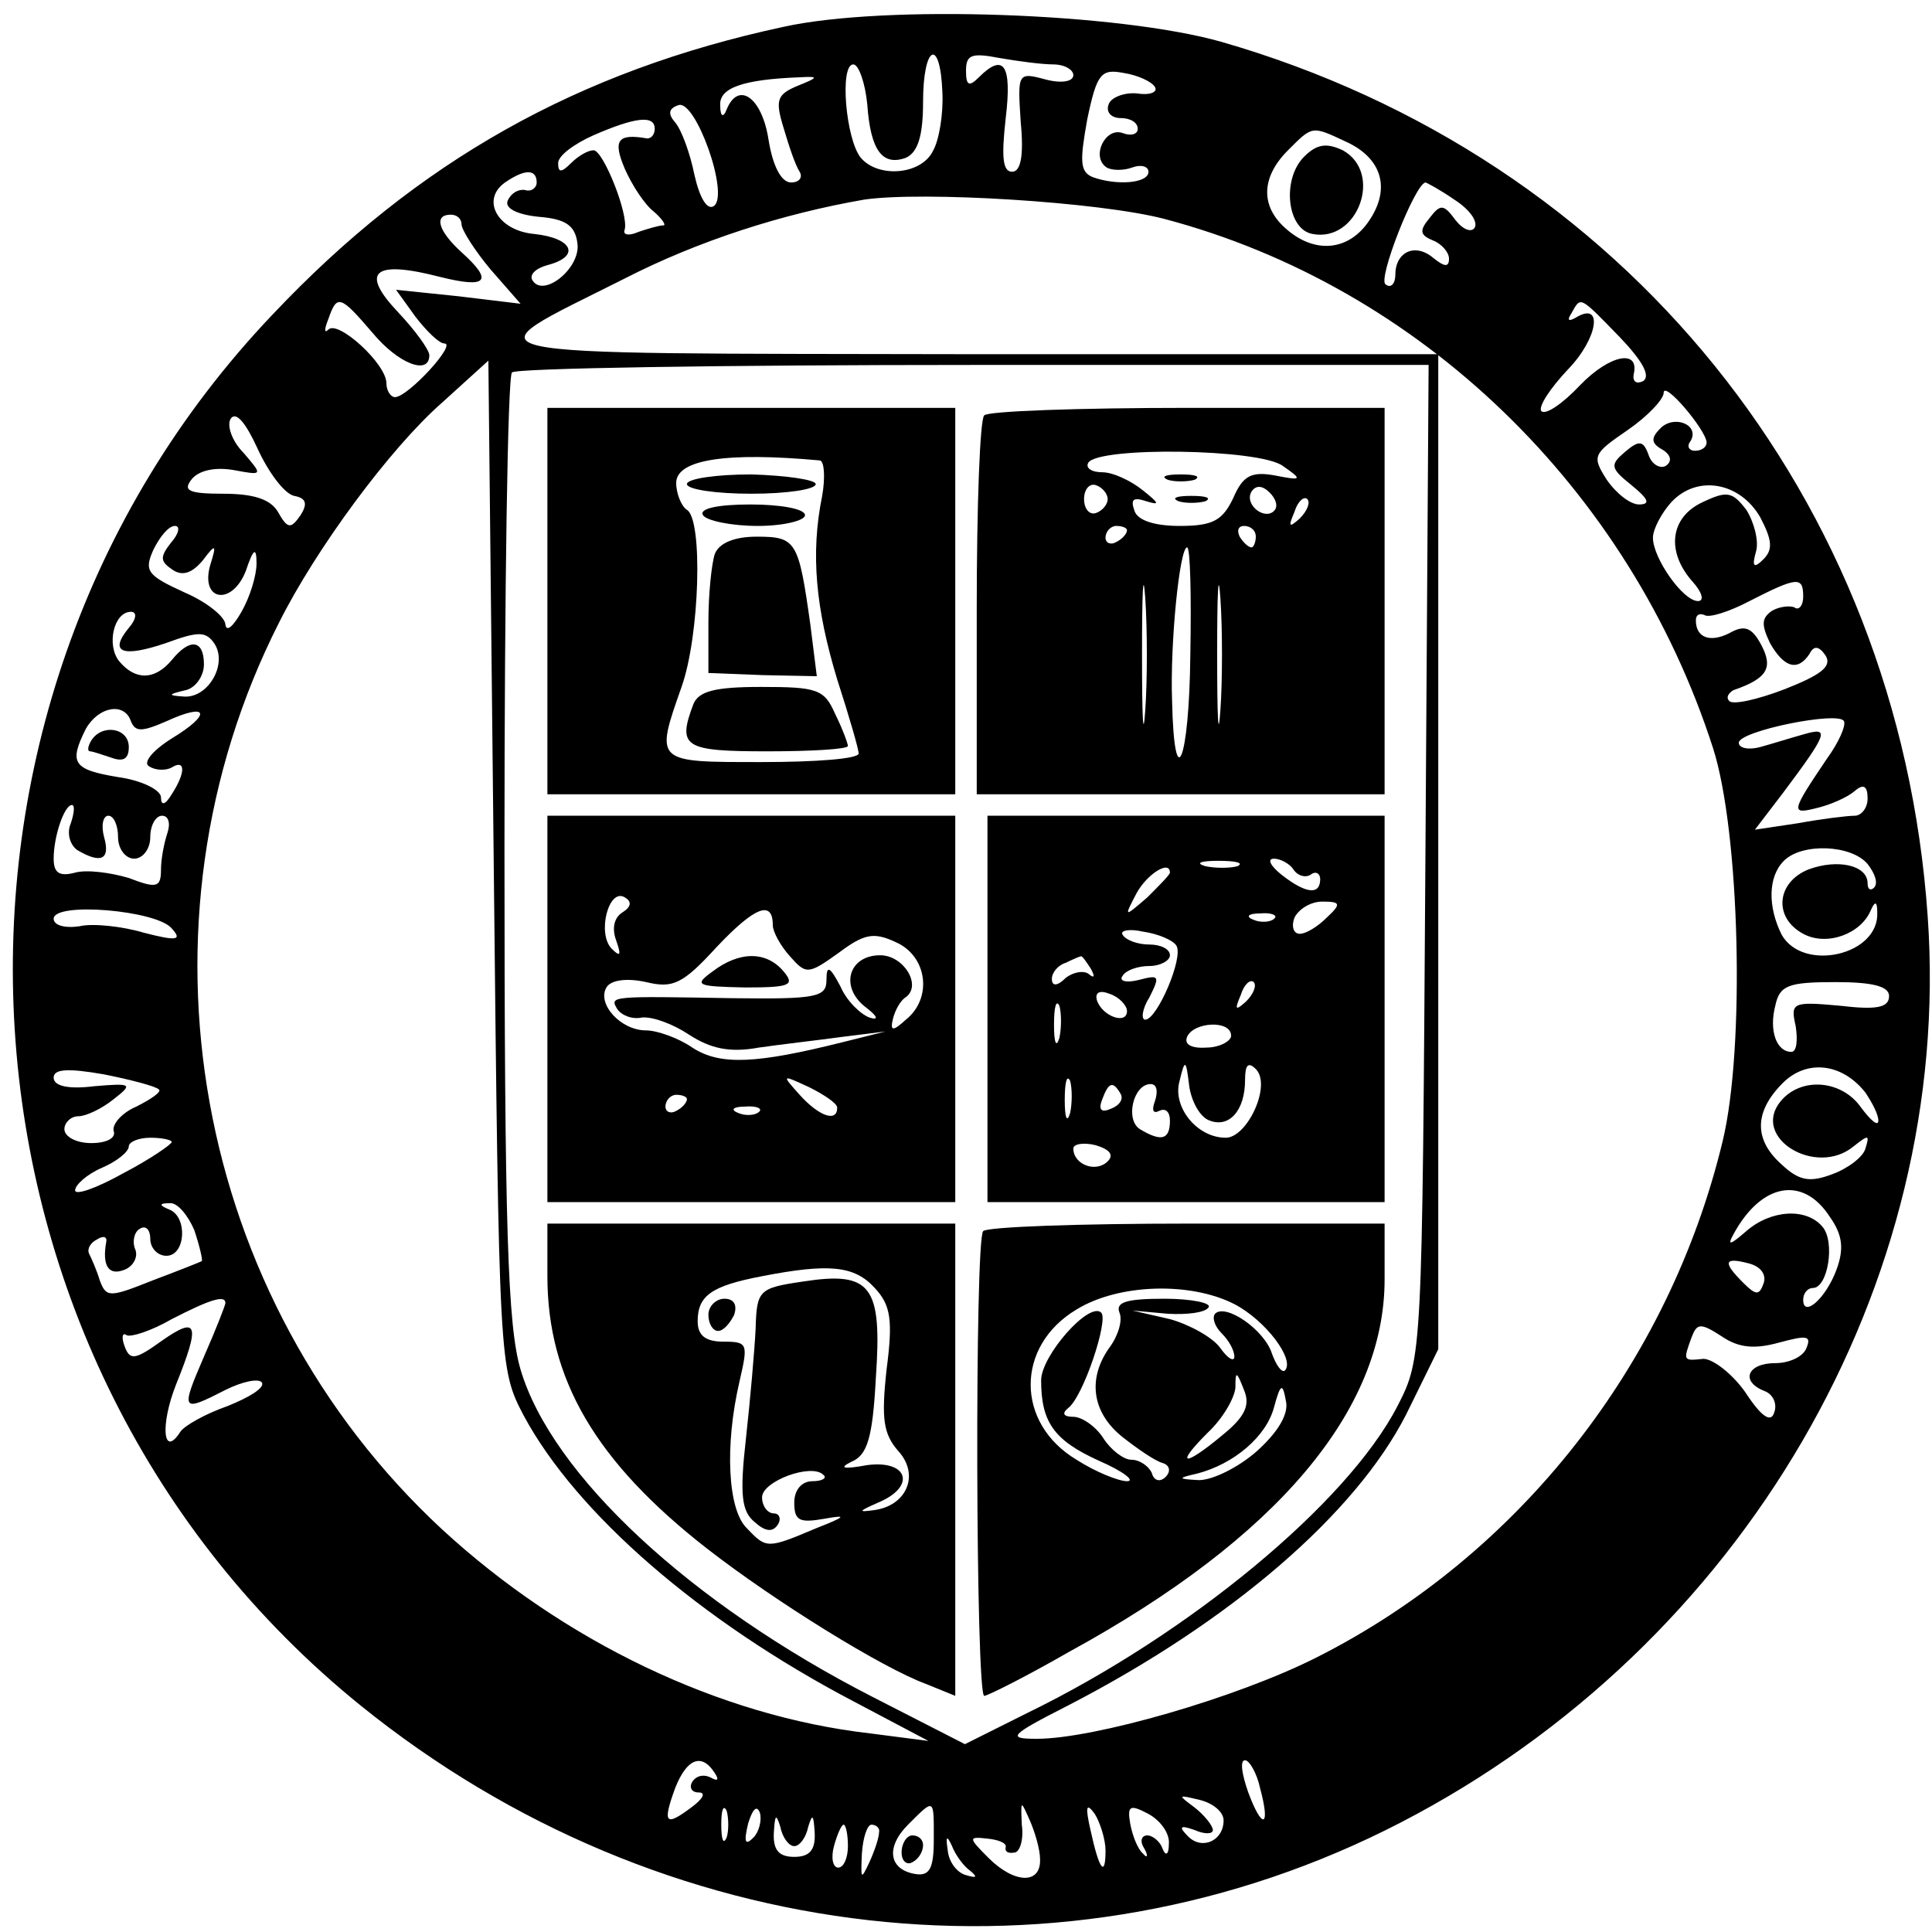 <?xml version="1.0" standalone="no"?>
<!DOCTYPE svg PUBLIC "-//W3C//DTD SVG 20010904//EN"
 "http://www.w3.org/TR/2001/REC-SVG-20010904/DTD/svg10.dtd">
<svg version="1.0" xmlns="http://www.w3.org/2000/svg"
 width="180pt" height="180pt" viewBox="0 0 180 180"
 preserveAspectRatio="xMidYMid meet">

<g transform="translate(0,180) scale(0.1,-0.1)"
fill="#000000" stroke="none">
<path d="M730 1775 c-191 -41 -341 -125 -476 -268 -353 -371 -315 -975 82
-1296 281 -227 658 -270 969 -109 319 165 515 501 491 844 -27 390 -283 707
-658 815 -95 27 -313 35 -408 14z m148 -61 c1 -20 -3 -45 -9 -55 -11 -22 -51
-25 -67 -6 -14 17 -20 87 -7 87 5 0 11 -17 13 -37 3 -43 14 -58 36 -50 11 5
16 20 16 52 0 53 16 61 18 9z m103 26 c11 0 19 -5 19 -10 0 -6 -11 -8 -26 -4
-26 7 -26 6 -23 -40 3 -31 0 -46 -8 -46 -9 0 -10 14 -6 50 6 50 -2 61 -25 38
-9 -9 -12 -8 -12 6 0 15 5 17 31 12 17 -3 40 -6 50 -6z m95 -21 c3 -5 -5 -8
-17 -6 -12 1 -24 -4 -26 -10 -3 -7 2 -13 11 -13 9 0 16 -4 16 -10 0 -5 -6 -7
-14 -4 -16 6 -30 -22 -15 -32 5 -3 16 -3 24 0 8 3 15 1 15 -4 0 -11 -30 -13
-52 -5 -12 5 -12 15 -5 54 9 43 13 47 34 43 13 -2 26 -8 29 -13z m-333 1 c-19
-8 -21 -13 -13 -39 5 -17 11 -35 15 -41 3 -5 0 -10 -8 -10 -9 0 -17 15 -21 40
-6 39 -28 55 -39 28 -3 -8 -6 -7 -6 4 -1 16 21 24 74 26 18 1 18 0 -2 -8z
m-78 -112 c-6 -4 -13 7 -18 29 -4 20 -12 42 -18 49 -7 8 -6 13 3 16 16 6 48
-84 33 -94z m-55 72 c0 -5 -3 -9 -7 -9 -28 5 -32 -2 -21 -28 7 -16 19 -34 27
-40 8 -7 12 -13 9 -13 -4 0 -14 -3 -23 -6 -9 -4 -15 -3 -13 2 4 14 -20 74 -29
74 -5 0 -14 -5 -21 -12 -9 -9 -12 -9 -12 0 0 7 15 18 33 26 39 17 57 19 57 6z
m644 -12 c33 -15 42 -43 22 -73 -19 -29 -51 -32 -78 -8 -24 21 -23 48 2 73 23
23 22 23 54 8z m-754 -38 c0 -5 -5 -9 -11 -7 -6 1 -13 -3 -16 -10 -3 -7 9 -13
29 -15 25 -2 34 -8 36 -25 3 -23 -32 -51 -42 -34 -3 5 3 11 14 14 31 8 24 25
-12 29 -35 3 -51 33 -26 49 18 12 28 11 28 -1z m855 -16 c14 -9 22 -20 19 -26
-3 -5 -11 -2 -18 7 -11 15 -14 15 -24 2 -10 -12 -9 -16 3 -21 8 -3 15 -11 15
-17 0 -8 -4 -8 -15 1 -17 14 -35 5 -35 -16 0 -8 -4 -13 -9 -9 -8 4 27 93 37
95 1 0 14 -7 27 -16z m-270 -18 c238 -63 433 -251 511 -493 25 -78 30 -279 9
-366 -50 -208 -190 -386 -378 -481 -75 -38 -208 -76 -261 -76 -28 0 -26 3 29
31 153 79 268 179 315 271 l30 61 0 464 0 463 -437 0 c-491 1 -469 -4 -322 70
70 36 149 61 224 74 54 8 219 -2 280 -18z m-655 -5 c0 -5 12 -24 27 -42 l28
-32 -58 7 -58 6 18 -25 c10 -13 22 -25 27 -25 12 0 -34 -50 -46 -50 -4 0 -8 6
-8 13 0 18 -45 59 -54 50 -4 -4 -4 0 0 10 8 23 11 22 41 -13 24 -29 53 -40 53
-21 0 5 -13 23 -29 40 -36 38 -23 49 39 33 44 -11 50 -4 20 23 -22 20 -26 35
-10 35 6 0 10 -4 10 -9z m1079 -105 c21 -22 29 -36 22 -41 -6 -3 -10 -1 -9 6
6 24 -22 19 -50 -10 -16 -17 -32 -28 -36 -24 -3 4 8 21 25 39 28 29 33 64 7
48 -7 -4 -8 -2 -4 4 9 16 7 17 45 -22z m-1021 -1005 c49 -91 164 -191 307
-266 l70 -37 -54 7 c-141 16 -286 86 -399 190 -232 215 -295 563 -152 845 34
68 103 162 152 205 l43 39 5 -469 c5 -469 5 -470 28 -514z m840 517 c-3 -463
-3 -463 -26 -508 -47 -91 -195 -213 -345 -286 l-58 -29 -86 44 c-170 87 -299
207 -328 305 -12 41 -15 130 -15 486 0 240 3 440 7 443 3 4 197 7 430 7 l424
0 -3 -462z m262 390 c0 -5 -5 -8 -11 -8 -5 0 -8 4 -4 9 9 15 -15 25 -28 12 -9
-9 -9 -14 2 -20 8 -5 9 -11 3 -15 -5 -3 -13 1 -16 10 -5 14 -9 14 -22 3 -14
-12 -14 -15 6 -31 16 -13 18 -18 7 -18 -8 0 -21 10 -30 23 -14 22 -13 24 19
46 19 13 34 29 34 35 0 12 39 -34 40 -46z m-1316 -50 c11 -2 13 -7 6 -18 -9
-13 -12 -13 -21 3 -7 12 -23 17 -51 17 -33 0 -38 3 -29 14 7 8 22 11 39 8 27
-5 27 -5 9 16 -11 11 -16 26 -12 32 5 7 14 -4 25 -28 10 -22 25 -42 34 -44z
m1366 -20 c11 -21 12 -30 3 -39 -9 -9 -11 -7 -7 7 3 10 -2 28 -9 39 -13 17
-18 18 -41 7 -30 -14 -34 -46 -9 -74 9 -10 11 -18 5 -18 -14 0 -42 40 -42 59
0 8 8 23 17 33 24 26 64 19 83 -14z m-1481 -24 c-10 -13 -10 -17 2 -25 9 -6
18 -3 28 9 12 16 13 15 7 -4 -10 -34 20 -39 33 -6 7 21 10 23 10 7 0 -11 -6
-31 -14 -45 -8 -14 -14 -19 -15 -12 0 7 -17 21 -38 30 -35 16 -38 20 -29 40 6
12 14 22 20 22 5 0 4 -7 -4 -16z m1521 -50 c0 -8 -4 -13 -8 -10 -4 2 -14 1
-21 -3 -10 -7 -10 -13 -2 -30 13 -23 26 -27 37 -10 4 8 9 7 15 -2 6 -10 -5
-18 -38 -31 -26 -10 -49 -15 -52 -11 -3 3 -1 7 4 10 32 11 37 21 26 42 -9 17
-16 19 -30 11 -18 -9 -31 -4 -31 12 0 5 3 7 8 5 4 -3 23 3 42 13 45 23 50 23
50 4z m-1560 -29 c-19 -23 -6 -28 35 -14 30 11 37 11 45 -1 12 -19 -6 -50 -28
-49 -16 1 -16 2 1 6 9 2 17 13 17 24 0 23 -13 25 -30 4 -16 -19 -34 -19 -49
-1 -12 15 -5 46 11 46 6 0 5 -7 -2 -15z m2 -87 c4 -10 10 -10 33 0 39 18 43 7
5 -16 -19 -12 -27 -23 -21 -26 6 -4 16 -4 21 -1 13 8 13 -5 0 -25 -6 -10 -10
-11 -10 -3 0 7 -18 16 -40 19 -42 7 -46 13 -30 45 12 21 36 25 42 7z m1580
-35 c-33 -49 -34 -52 -10 -46 13 3 29 10 36 16 8 7 12 5 12 -7 0 -9 -6 -16
-12 -16 -7 0 -31 -3 -53 -7 l-40 -6 26 34 c42 56 44 62 20 55 -11 -3 -30 -9
-41 -12 -11 -3 -20 -1 -20 4 0 11 94 30 98 20 2 -4 -5 -20 -16 -35z m-1636
-60 c-4 -9 -1 -20 6 -25 22 -13 31 -9 25 12 -3 11 -1 20 4 20 5 0 9 -9 9 -20
0 -11 7 -20 15 -20 8 0 15 9 15 20 0 11 5 20 11 20 6 0 8 -7 5 -16 -3 -9 -6
-24 -6 -34 0 -17 -4 -18 -30 -8 -17 5 -39 8 -50 5 -15 -4 -20 0 -20 13 0 21
10 50 17 50 3 0 2 -8 -1 -17z m1674 -38 c7 -9 10 -18 6 -22 -3 -3 -6 -2 -6 4
0 17 -28 23 -55 13 -30 -12 -33 -45 -5 -60 22 -12 54 0 63 22 4 9 6 8 6 -2 2
-40 -69 -56 -89 -21 -13 26 -13 54 2 69 17 17 63 15 78 -3z m-1580 -60 c10
-11 5 -12 -26 -4 -20 6 -48 9 -60 6 -14 -2 -24 1 -24 7 0 16 96 8 110 -9z
m1600 -63 c0 -11 -12 -13 -46 -9 -44 4 -46 3 -41 -19 2 -13 1 -24 -4 -24 -14
0 -21 20 -15 43 4 19 12 22 56 22 35 0 50 -4 50 -13z m-1612 -87 c3 -2 -7 -9
-21 -16 -14 -6 -23 -17 -21 -23 2 -6 -6 -11 -21 -11 -14 0 -25 6 -25 13 0 6 6
12 13 12 7 0 22 7 33 16 18 14 17 15 -18 12 -24 -3 -38 0 -38 8 0 8 13 9 47 3
25 -5 48 -11 51 -14z m1590 -3 c6 -9 12 -20 12 -26 0 -6 -7 0 -16 12 -18 26
-56 29 -75 6 -28 -34 33 -71 68 -42 14 11 15 11 11 -2 -2 -8 -17 -19 -31 -24
-21 -8 -31 -6 -47 9 -26 23 -26 49 1 76 22 22 55 19 77 -9z m-1578 -46 c0 -2
-20 -16 -45 -29 -25 -14 -45 -21 -45 -16 0 5 11 15 25 21 14 6 25 15 25 20 0
4 9 8 20 8 11 0 20 -2 20 -4z m1545 -70 c12 -17 13 -30 6 -49 -10 -27 -31 -45
-31 -28 0 6 4 11 9 11 14 0 21 43 9 57 -15 18 -48 16 -71 -4 -15 -13 -18 -14
-12 -3 26 48 65 55 90 16z m-1524 -12 c5 -15 8 -28 7 -29 -2 -1 -22 -9 -46
-18 -40 -16 -43 -16 -49 0 -3 10 -8 21 -10 25 -2 4 1 10 7 13 6 4 10 3 9 -2
-4 -22 2 -32 17 -26 8 3 13 12 10 19 -3 7 -1 16 4 19 6 4 10 -1 10 -9 0 -9 7
-16 15 -16 18 0 20 36 3 43 -10 4 -10 6 0 6 7 1 17 -11 23 -25z m1462 -50 c-4
-11 -7 -11 -19 1 -19 19 -18 24 5 18 12 -3 17 -11 14 -19z m-1433 -18 c0 -2
-9 -25 -20 -50 -22 -51 -21 -52 20 -31 16 8 31 11 34 7 3 -5 -12 -14 -32 -22
-20 -7 -40 -18 -44 -24 -16 -25 -19 6 -4 44 23 57 20 64 -13 41 -25 -18 -30
-19 -35 -5 -3 8 -2 13 2 10 4 -2 23 4 42 15 35 18 50 23 50 15z m1447 -37 c26
7 31 7 26 -5 -3 -8 -16 -14 -29 -14 -26 0 -33 -17 -10 -26 8 -3 12 -12 9 -20
-3 -10 -12 -4 -27 19 -12 17 -30 31 -39 31 -19 -2 -19 -2 -11 20 5 13 8 14 28
1 16 -11 31 -12 53 -6z m-991 -401 c4 -6 3 -8 -4 -4 -6 3 -13 2 -17 -4 -3 -5
-1 -10 6 -10 7 0 4 -6 -7 -14 -24 -18 -27 -15 -15 18 11 28 25 33 37 14z m508
-14 c10 -37 2 -39 -11 -4 -6 17 -8 30 -3 30 4 0 11 -12 14 -26z m-34 -30 c0
-19 -20 -28 -33 -15 -9 9 -8 11 6 6 9 -4 17 -4 17 0 0 4 -8 14 -17 21 -16 12
-16 12 5 7 12 -3 22 -11 22 -19z m-463 -16 c-3 -7 -5 -2 -5 12 0 14 2 19 5 13
2 -7 2 -19 0 -25z m25 0 c-8 -8 -9 -4 -5 13 4 13 8 18 11 10 2 -7 -1 -18 -6
-23z m168 -2 c0 -27 -4 -34 -17 -32 -25 4 -28 25 -7 46 25 25 24 25 24 -14z
m99 -18 c1 -24 -24 -23 -48 1 -19 19 -19 20 -1 18 10 -1 18 -4 17 -8 -1 -4 2
-6 8 -5 5 0 9 12 7 26 -1 23 -1 23 7 5 5 -11 10 -28 10 -37z m61 8 c0 -26 -6
-18 -14 19 -5 22 -4 26 4 15 5 -8 10 -24 10 -34z m59 6 c0 -10 -3 -12 -6 -4
-2 6 -9 12 -14 12 -6 0 -7 -6 -3 -12 4 -7 3 -10 -1 -5 -5 4 -10 17 -12 28 -3
17 0 18 17 9 11 -6 20 -18 19 -28z m-349 -2 c5 0 11 8 13 18 4 13 5 11 6 -5 1
-17 -5 -23 -19 -23 -14 0 -20 6 -19 23 1 16 2 18 6 5 2 -10 8 -18 13 -18z m50
0 c0 -11 -4 -20 -9 -20 -5 0 -7 9 -4 20 3 11 7 20 9 20 2 0 4 -9 4 -20z m29
13 c0 -5 -4 -17 -9 -28 -8 -17 -8 -16 -7 8 1 15 5 27 9 27 4 0 8 -3 7 -7z m85
-36 c7 -6 6 -7 -4 -4 -8 2 -16 12 -17 23 -2 13 -1 15 4 4 3 -8 11 -19 17 -23z"/>
<path d="M1215 1654 c-21 -21 -16 -68 8 -72 42 -8 66 57 28 78 -15 7 -24 6
-36 -6z"/>
<path d="M510 1240 l0 -180 190 0 190 0 0 180 0 180 -190 0 -190 0 0 -180z
m254 131 c4 -1 5 -16 2 -33 -11 -54 -6 -105 14 -171 11 -34 20 -65 20 -69 0
-5 -40 -8 -90 -8 -100 0 -100 -1 -75 70 17 48 20 156 5 165 -5 3 -10 15 -10
25 0 22 47 29 134 21z"/>
<path d="M640 1349 c0 -5 27 -9 60 -9 33 0 60 4 60 9 0 4 -27 8 -60 9 -33 0
-60 -4 -60 -9z"/>
<path d="M655 1320 c3 -5 26 -10 51 -10 24 0 44 5 44 10 0 6 -23 10 -51 10
-31 0 -48 -4 -44 -10z"/>
<path d="M666 1284 c-3 -9 -6 -37 -6 -64 l0 -47 51 -2 50 -1 -6 48 c-11 78
-13 82 -50 82 -21 0 -35 -6 -39 -16z"/>
<path d="M646 1144 c-15 -40 -9 -44 69 -44 41 0 75 2 75 5 0 2 -5 16 -12 30
-10 23 -17 25 -69 25 -43 0 -58 -4 -63 -16z"/>
<path d="M917 1413 c-4 -3 -7 -84 -7 -180 l0 -173 190 0 190 0 0 180 0 180
-183 0 c-101 0 -187 -3 -190 -7z m278 -47 c19 -13 18 -14 -7 -9 -22 4 -30 0
-39 -21 -10 -21 -19 -26 -50 -26 -23 0 -39 5 -42 14 -4 11 -1 13 11 9 13 -4
12 -2 -3 10 -11 9 -28 17 -38 17 -10 0 -16 4 -13 9 10 15 159 13 181 -3z
m-163 -31 c0 -5 -5 -11 -11 -13 -6 -2 -11 4 -11 13 0 9 5 15 11 13 6 -2 11 -8
11 -13z m155 -11 c-9 -9 -28 6 -21 18 4 6 10 6 17 -1 6 -6 8 -13 4 -17z m24
-7 c-10 -9 -11 -8 -5 6 3 10 9 15 12 12 3 -3 0 -11 -7 -18z m-161 -11 c0 -3
-4 -8 -10 -11 -5 -3 -10 -1 -10 4 0 6 5 11 10 11 6 0 10 -2 10 -4z m120 -6 c0
-5 -2 -10 -4 -10 -3 0 -8 5 -11 10 -3 6 -1 10 4 10 6 0 11 -4 11 -10z m-103
-162 c-2 -29 -3 -6 -3 52 0 58 1 81 3 53 2 -29 2 -77 0 -105z m42 52 c-1 -100
-15 -133 -17 -43 -2 53 7 143 14 143 3 0 4 -45 3 -100z m28 -52 c-2 -29 -3 -6
-3 52 0 58 1 81 3 53 2 -29 2 -77 0 -105z"/>
<path d="M1088 1353 c6 -2 18 -2 25 0 6 3 1 5 -13 5 -14 0 -19 -2 -12 -5z"/>
<path d="M1098 1333 c6 -2 18 -2 25 0 6 3 1 5 -13 5 -14 0 -19 -2 -12 -5z"/>
<path d="M510 860 l0 -180 190 0 190 0 0 180 0 180 -190 0 -190 0 0 -180z m70
90 c-8 -5 -10 -15 -6 -26 5 -14 4 -16 -4 -8 -14 14 -3 57 12 48 7 -4 6 -9 -2
-14z m140 -12 c0 -6 7 -19 16 -29 15 -17 17 -17 45 3 24 18 33 20 54 10 29
-13 34 -52 9 -72 -12 -11 -15 -11 -12 1 2 8 7 17 12 20 15 11 -2 39 -24 39
-29 0 -38 -29 -14 -48 12 -9 13 -13 4 -10 -8 3 -21 15 -27 29 -10 19 -13 20
-13 6 0 -16 -9 -18 -87 -17 -115 2 -115 2 -108 -10 4 -6 14 -10 23 -8 10 1 29
-6 44 -16 20 -13 38 -17 65 -12 21 3 56 7 78 10 l40 5 -40 -10 c-80 -20 -114
-22 -140 -5 -13 9 -33 16 -43 16 -24 0 -46 25 -37 40 4 7 19 9 37 5 25 -6 34
-2 66 33 35 37 52 44 52 20z m60 -170 c0 -14 -17 -8 -35 12 -17 19 -17 19 9 7
14 -7 26 -15 26 -19z m-140 8 c0 -3 -4 -8 -10 -11 -5 -3 -10 -1 -10 4 0 6 5
11 10 11 6 0 10 -2 10 -4z m67 -12 c-3 -3 -12 -4 -19 -1 -8 3 -5 6 6 6 11 1
17 -2 13 -5z"/>
<path d="M664 895 c-18 -13 -15 -14 30 -15 42 0 47 2 36 15 -16 19 -41 19 -66
0z"/>
<path d="M920 860 l0 -180 185 0 185 0 0 180 0 180 -185 0 -185 0 0 -180z
m233 133 c-7 -2 -21 -2 -30 0 -10 3 -4 5 12 5 17 0 24 -2 18 -5z m52 -3 c4 -6
11 -8 16 -5 5 4 9 1 9 -4 0 -15 -13 -14 -36 4 -10 8 -14 15 -7 15 6 0 15 -5
18 -10z m-115 -3 c0 -2 -10 -12 -21 -23 -22 -19 -22 -19 -10 4 10 18 31 31 31
19z m146 -42 c-8 -8 -19 -15 -25 -15 -6 0 -8 7 -5 15 4 8 15 15 26 15 17 0 18
-2 4 -15z m-49 -1 c-3 -3 -12 -4 -19 -1 -8 3 -5 6 6 6 11 1 17 -2 13 -5z m-91
-25 c7 -11 -18 -69 -29 -69 -4 0 -3 10 4 21 10 20 9 21 -10 16 -12 -3 -19 -1
-15 4 3 5 14 9 25 9 10 0 19 5 19 10 0 6 -9 10 -19 10 -11 0 -22 4 -25 9 -3 4
6 6 19 3 14 -2 28 -8 31 -13z m-80 -21 c4 -7 4 -10 -1 -6 -4 4 -14 3 -22 -3
-8 -8 -13 -8 -13 -1 0 6 6 13 13 15 6 3 13 6 14 6 1 1 5 -5 9 -11z m145 -31
c-10 -9 -11 -8 -5 6 3 10 9 15 12 12 3 -3 0 -11 -7 -18z m-111 -9 c0 -13 -23
-5 -28 10 -2 7 2 10 12 6 9 -3 16 -11 16 -16z m-63 -25 c-3 -10 -5 -4 -5 12 0
17 2 24 5 18 2 -7 2 -21 0 -30z m160 2 c0 -5 -11 -11 -23 -11 -14 -1 -21 3
-18 10 6 14 41 16 41 1z m-20 -79 c18 -7 33 9 33 38 0 14 3 17 10 10 15 -15
-8 -64 -28 -64 -27 0 -50 29 -43 53 5 21 6 20 9 -5 2 -14 10 -29 19 -32z
m-130 7 c-3 -10 -5 -4 -5 12 0 17 2 24 5 18 2 -7 2 -21 0 -30z m47 18 c3 -5
-1 -11 -9 -14 -9 -4 -12 -1 -8 9 6 16 10 17 17 5z m32 -7 c-3 -8 -2 -12 4 -9
6 3 10 -1 10 -9 0 -18 -8 -20 -28 -8 -14 9 -6 42 10 42 6 0 7 -7 4 -16z m-44
-56 c-11 -11 -32 -3 -32 12 0 4 9 6 21 3 13 -4 17 -9 11 -15z"/>
<path d="M510 611 c0 -96 45 -173 149 -254 63 -49 163 -111 204 -126 l27 -11
0 220 0 220 -190 0 -190 0 0 -49z m305 -11 c15 -16 17 -30 11 -76 -5 -46 -3
-60 11 -76 20 -22 8 -51 -23 -55 -15 -2 -14 -1 4 7 36 15 28 40 -10 35 -22 -4
-27 -3 -15 3 15 6 20 22 23 78 6 86 -4 100 -68 90 -41 -6 -43 -8 -44 -44 -1
-20 -5 -66 -9 -102 -6 -53 -4 -68 8 -78 10 -9 17 -10 22 -2 3 5 1 10 -4 10 -6
0 -11 7 -11 15 0 15 46 32 57 21 4 -3 -1 -6 -10 -6 -10 0 -17 -8 -17 -20 0
-17 5 -19 28 -15 22 4 20 2 -8 -9 -45 -19 -46 -19 -64 0 -18 17 -21 77 -7 137
8 35 8 37 -15 37 -17 0 -24 6 -24 19 0 24 13 33 60 42 62 12 86 10 105 -11z"/>
<path d="M660 575 c0 -8 4 -15 9 -15 5 0 11 7 15 15 3 9 0 15 -9 15 -8 0 -15
-7 -15 -15z"/>
<path d="M916 653 c-8 -8 -7 -433 1 -433 3 0 39 18 79 41 194 106 294 225 294
347 l0 52 -183 0 c-101 0 -187 -3 -191 -7z m234 -68 c29 -15 57 -52 47 -62 -3
-2 -8 5 -12 16 -7 22 -43 47 -53 37 -3 -4 0 -12 6 -18 7 -7 12 -16 12 -22 0
-5 -6 -2 -13 8 -7 10 -29 22 -47 27 l-35 8 33 -3 c18 -1 35 1 38 6 3 4 -16 8
-41 8 -35 0 -46 -3 -42 -13 3 -7 -1 -21 -9 -32 -21 -29 -17 -61 12 -84 14 -11
30 -22 37 -24 7 -2 8 -8 3 -13 -5 -5 -11 -4 -13 4 -3 6 -11 12 -19 12 -7 0
-19 9 -26 20 -7 11 -20 20 -28 20 -9 0 -11 3 -5 8 14 10 38 82 31 89 -11 11
-56 -40 -56 -63 0 -39 12 -56 54 -75 23 -10 34 -19 26 -19 -8 0 -30 9 -47 20
-57 34 -57 106 0 140 39 24 106 26 147 5z m-11 -122 c-36 -30 -45 -29 -14 2
14 13 25 32 26 42 0 16 1 16 8 -2 6 -14 1 -25 -20 -42z m32 -15 c-17 -15 -41
-27 -54 -27 -20 1 -20 2 -2 6 35 9 65 35 72 62 6 22 8 23 11 6 3 -12 -7 -29
-27 -47z"/>
<path d="M85 1110 c-3 -5 -4 -10 -1 -10 2 0 11 -3 20 -6 11 -4 16 -1 16 10 0
18 -25 22 -35 6z"/>
<path d="M840 74 c0 -8 5 -12 10 -9 6 3 10 10 10 16 0 5 -4 9 -10 9 -5 0 -10
-7 -10 -16z"/>
</g>
</svg>
